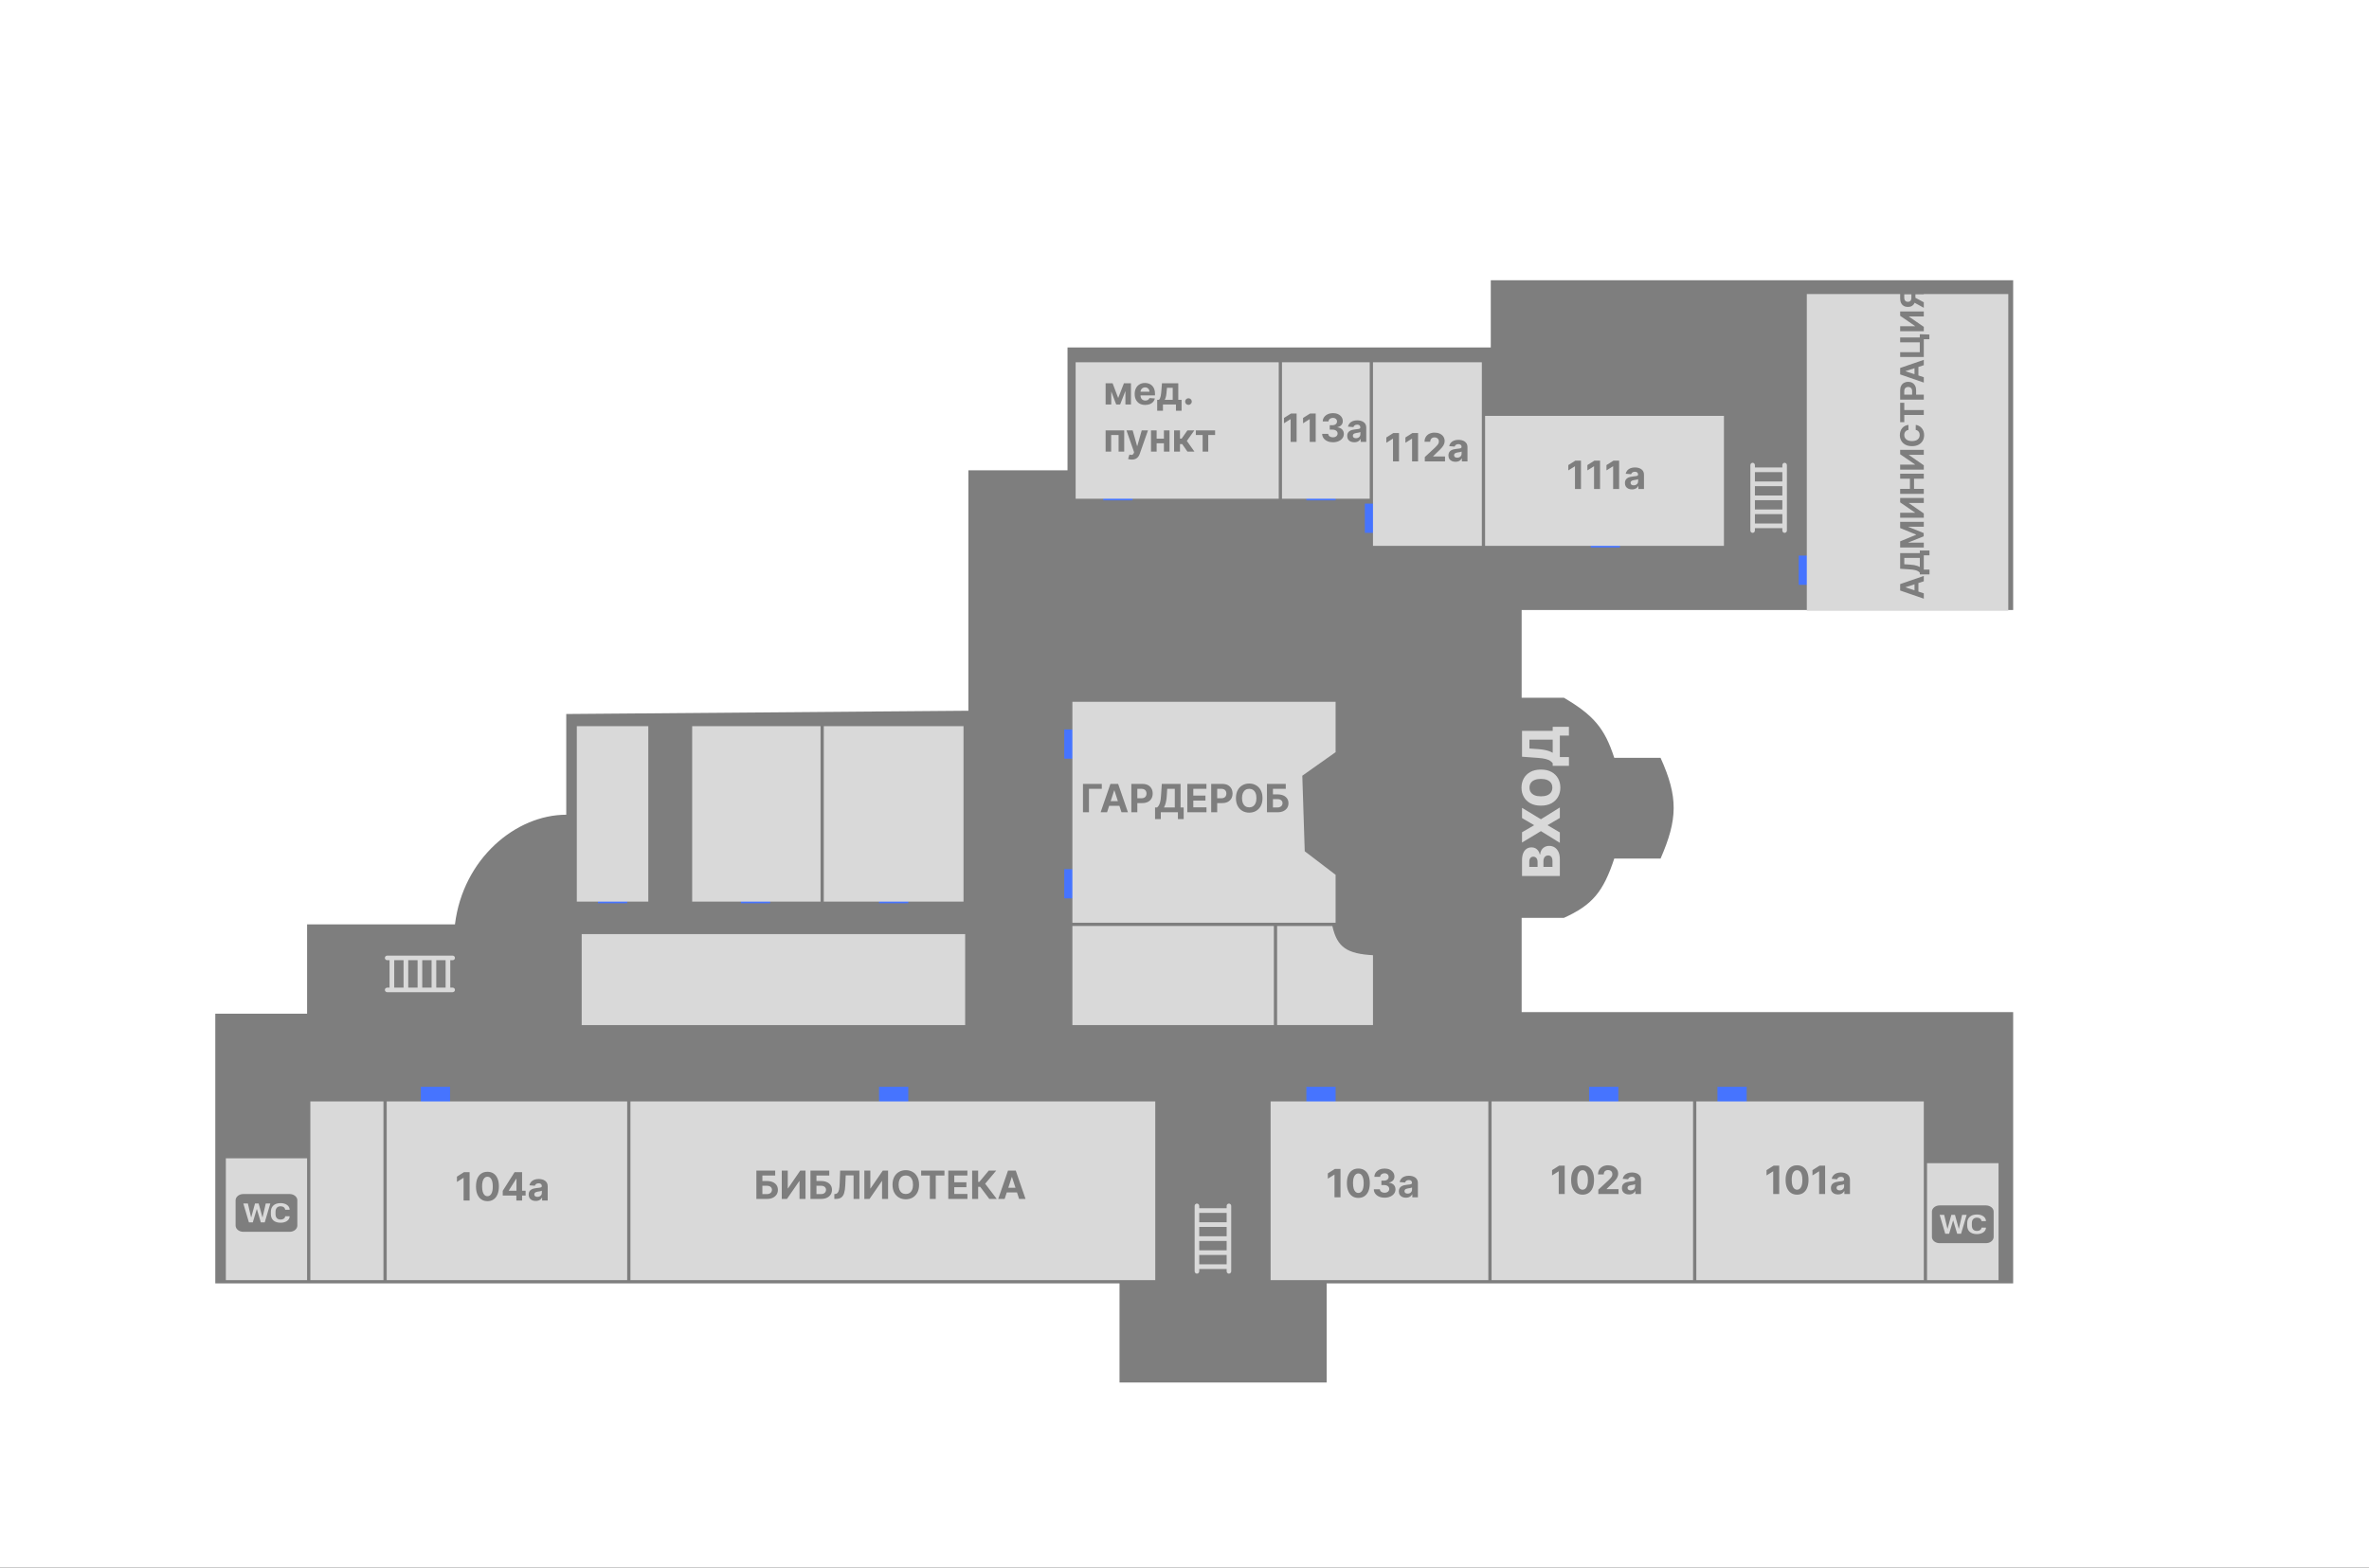 <svg width="1458" height="965" viewBox="0 0 1458 965" fill="none" xmlns="http://www.w3.org/2000/svg">
<rect width="1458" height="965" fill="#1E1E1E"/>
<g id="Frame 1">
<rect width="1458" height="965" fill="white"/>
<path id="Rectangle 23" d="M348.5 439.511L596 437.5V289.5H657V251.5V213.883H917.5V172.5H1239V375.5H936.5V429.5H962.5C980.674 440.204 987.607 448.216 993.5 466.5H1022C1032.95 490.712 1032.53 504.288 1022 528.5H993.5C986.706 549.115 979.918 557.107 962.5 565H936.5V623H1239V790H816.5V851H689V790H132.5V624H189V569H280C285 528.5 317.5 501.511 348.5 501.511V439.511Z" fill="#7E7E7E"/>
<g id="Group 1" filter="url(#filter0_f_0_1)">
<line id="Line 2" x1="660" y1="467" x2="660" y2="449" stroke="#4674FF" stroke-width="10"/>
<line id="Line 3" x1="845" y1="328" x2="845" y2="310" stroke="#4674FF" stroke-width="10"/>
<line id="Line 4" x1="804" y1="303" x2="822" y2="303" stroke="#4674FF" stroke-width="10"/>
<line id="Line 5" x1="679" y1="303" x2="697" y2="303" stroke="#4674FF" stroke-width="10"/>
<line id="Line 6" x1="368" y1="551" x2="386" y2="551" stroke="#4674FF" stroke-width="10"/>
<line id="Line 7" x1="456" y1="551" x2="474" y2="551" stroke="#4674FF" stroke-width="10"/>
<line id="Line 8" x1="541" y1="551" x2="559" y2="551" stroke="#4674FF" stroke-width="10"/>
<line id="Line 9" x1="259" y1="674" x2="277" y2="674" stroke="#4674FF" stroke-width="10"/>
<line id="Line 10" x1="541" y1="674" x2="559" y2="674" stroke="#4674FF" stroke-width="10"/>
<line id="Line 11" x1="804" y1="674" x2="822" y2="674" stroke="#4674FF" stroke-width="10"/>
<line id="Line 12" x1="978" y1="674" x2="996" y2="674" stroke="#4674FF" stroke-width="10"/>
<line id="Line 13" x1="1057" y1="674" x2="1075" y2="674" stroke="#4674FF" stroke-width="10"/>
<line id="Line 14" x1="660" y1="553" x2="660" y2="535" stroke="#4674FF" stroke-width="10"/>
<line id="Line 15" x1="979" y1="332" x2="997" y2="332" stroke="#4674FF" stroke-width="10"/>
<line id="Line 16" x1="1112" y1="360" x2="1112" y2="342" stroke="#4674FF" stroke-width="10"/>
</g>
<g id="101a" filter="url(#filter1_d_0_1)">
<rect x="1044" y="674" width="140" height="110" fill="#D9D9D9"/>
</g>
<g id="102a" filter="url(#filter2_d_0_1)">
<rect x="918" y="674" width="124" height="110" fill="#D9D9D9"/>
</g>
<g id="103a" filter="url(#filter3_d_0_1)">
<rect x="782" y="674" width="134" height="110" fill="#D9D9D9"/>
</g>
<g id="library" filter="url(#filter4_d_0_1)">
<rect x="388" y="674" width="323" height="110" fill="#D9D9D9"/>
</g>
<g id="104a" filter="url(#filter5_d_0_1)">
<rect x="238" y="674" width="148" height="110" fill="#D9D9D9"/>
</g>
<g id="Rectangle 9" filter="url(#filter6_d_0_1)">
<rect x="660" y="566" width="124" height="61" fill="#D9D9D9"/>
</g>
<g id="Rectangle 10" filter="url(#filter7_d_0_1)">
<path d="M786 566H820C823 579.5 829.366 583.053 845 584V627H786V566Z" fill="#D9D9D9"/>
</g>
<g id="wc-2a" filter="url(#filter8_d_0_1)">
<rect x="1186" y="712" width="44" height="72" fill="#D9D9D9"/>
</g>
<g id="Rectangle 12" filter="url(#filter9_d_0_1)">
<rect x="191" y="674" width="45" height="110" fill="#D9D9D9"/>
</g>
<g id="wc-1a" filter="url(#filter10_d_0_1)">
<rect x="139" y="709" width="50" height="75" fill="#D9D9D9"/>
</g>
<g id="technical room" filter="url(#filter11_d_0_1)">
<rect x="358" y="571" width="236" height="56" fill="#D9D9D9"/>
</g>
<g id="physical education teachers office" filter="url(#filter12_d_0_1)">
<rect x="355" y="443" width="44" height="108" fill="#D9D9D9"/>
</g>
<g id="mens locker room a" filter="url(#filter13_d_0_1)">
<rect x="426" y="443" width="79" height="108" fill="#D9D9D9"/>
</g>
<g id="womens locker room a" filter="url(#filter14_d_0_1)">
<rect x="507" y="443" width="86" height="108" fill="#D9D9D9"/>
</g>
<g id="medical room" filter="url(#filter15_d_0_1)">
<rect x="662" y="219" width="125" height="84" fill="#D9D9D9"/>
</g>
<g id="113a" filter="url(#filter16_d_0_1)">
<rect x="789" y="219" width="54" height="84" fill="#D9D9D9"/>
</g>
<g id="112a" filter="url(#filter17_d_0_1)">
<rect x="845" y="219" width="67" height="113" fill="#D9D9D9"/>
</g>
<g id="111" filter="url(#filter18_d_0_1)">
<rect x="914" y="252" width="147" height="80" fill="#D9D9D9"/>
</g>
<g id="administration" filter="url(#filter19_d_0_1)">
<rect x="1112" y="177" width="124" height="195" fill="#D9D9D9"/>
</g>
<path id="&#208;&#146;&#208;&#165;&#208;&#158;&#208;&#148;" d="M960 539.239H936.727V529.534C936.727 527.792 936.973 526.333 937.466 525.159C937.958 523.977 938.648 523.091 939.534 522.5C940.42 521.902 941.447 521.602 942.614 521.602C943.5 521.602 944.292 521.788 944.989 522.159C945.678 522.53 946.25 523.042 946.705 523.693C947.159 524.345 947.477 525.098 947.659 525.955H947.886C947.932 525.015 948.186 524.148 948.648 523.352C949.11 522.549 949.754 521.905 950.58 521.42C951.398 520.936 952.367 520.693 953.489 520.693C954.739 520.693 955.856 521.011 956.841 521.648C957.818 522.284 958.591 523.205 959.159 524.409C959.72 525.614 960 527.076 960 528.795V539.239ZM955.466 533.614V530.136C955.466 528.917 955.235 528.019 954.773 527.443C954.311 526.86 953.667 526.568 952.841 526.568C952.242 526.568 951.727 526.708 951.295 526.989C950.856 527.269 950.519 527.667 950.284 528.182C950.042 528.697 949.92 529.314 949.92 530.034V533.614H955.466ZM946.295 533.614V530.5C946.295 529.886 946.193 529.341 945.989 528.864C945.784 528.386 945.489 528.015 945.102 527.75C944.716 527.477 944.25 527.341 943.705 527.341C942.924 527.341 942.311 527.617 941.864 528.17C941.417 528.723 941.193 529.47 941.193 530.409V533.614H946.295ZM936.727 512.295L944.08 508.045V507.864L936.727 503.568V497.273L948.364 504.295L960 497.045V503.5L952.568 507.864V508.045L960 512.409V518.818L948.364 511.602L936.727 518.636V512.295ZM948.364 473.71C950.924 473.71 953.095 474.203 954.875 475.188C956.655 476.172 958.008 477.506 958.932 479.188C959.856 480.862 960.318 482.741 960.318 484.824C960.318 486.915 959.852 488.797 958.92 490.472C957.989 492.146 956.636 493.475 954.864 494.46C953.083 495.438 950.917 495.926 948.364 495.926C945.803 495.926 943.633 495.438 941.852 494.46C940.072 493.475 938.72 492.146 937.795 490.472C936.871 488.797 936.409 486.915 936.409 484.824C936.409 482.741 936.871 480.862 937.795 479.188C938.72 477.506 940.072 476.172 941.852 475.188C943.633 474.203 945.803 473.71 948.364 473.71ZM948.364 479.46C946.848 479.46 945.568 479.676 944.523 480.108C943.477 480.532 942.686 481.146 942.148 481.949C941.61 482.744 941.341 483.703 941.341 484.824C941.341 485.937 941.61 486.896 942.148 487.699C942.686 488.502 943.477 489.119 944.523 489.551C945.568 489.975 946.848 490.188 948.364 490.188C949.879 490.188 951.159 489.975 952.205 489.551C953.25 489.119 954.042 488.502 954.58 487.699C955.117 486.896 955.386 485.937 955.386 484.824C955.386 483.703 955.117 482.744 954.58 481.949C954.042 481.146 953.25 480.532 952.205 480.108C951.159 479.676 949.879 479.46 948.364 479.46ZM965.602 471.438H955.614V469.835C955.25 469.297 954.742 468.805 954.091 468.358C953.432 467.911 952.508 467.528 951.318 467.21C950.121 466.892 948.542 466.665 946.58 466.528L936.727 465.801V449.881H955.614V447.381H965.591V452.79H960V466.028H965.602V471.438ZM955.614 463.381V455.29H941.295V460.756L946.58 461.119C948.057 461.218 949.36 461.377 950.489 461.597C951.617 461.816 952.602 462.078 953.443 462.381C954.277 462.684 955 463.017 955.614 463.381Z" fill="#D9D9D9"/>
<g id="checkroom" filter="url(#filter20_d_0_1)">
<path d="M660 428H822V459L801.5 473.5L803 520L822 534.5V564H660V428Z" fill="#D9D9D9"/>
</g>
<path id="111&#208;&#176;" d="M973.009 283.545V301H969.318V287.048H969.216L965.219 289.554V286.281L969.54 283.545H973.009ZM984.751 283.545V301H981.06V287.048H980.958L976.961 289.554V286.281L981.282 283.545H984.751ZM996.493 283.545V301H992.803V287.048H992.7L988.703 289.554V286.281L993.024 283.545H996.493ZM1004.41 301.247C1003.57 301.247 1002.83 301.102 1002.18 300.812C1001.52 300.517 1001 300.082 1000.62 299.509C1000.25 298.929 1000.06 298.207 1000.06 297.344C1000.06 296.616 1000.2 296.006 1000.46 295.511C1000.73 295.017 1001.09 294.619 1001.55 294.318C1002.01 294.017 1002.54 293.79 1003.12 293.636C1003.71 293.483 1004.33 293.375 1004.98 293.312C1005.74 293.233 1006.35 293.159 1006.82 293.091C1007.29 293.017 1007.62 292.909 1007.83 292.767C1008.04 292.625 1008.15 292.415 1008.15 292.136V292.085C1008.15 291.545 1007.98 291.128 1007.64 290.832C1007.3 290.537 1006.83 290.389 1006.21 290.389C1005.55 290.389 1005.03 290.534 1004.65 290.824C1004.26 291.108 1004 291.466 1003.88 291.898L1000.52 291.625C1000.69 290.83 1001.03 290.142 1001.53 289.562C1002.03 288.977 1002.67 288.528 1003.46 288.216C1004.26 287.898 1005.18 287.739 1006.22 287.739C1006.95 287.739 1007.65 287.824 1008.31 287.994C1008.98 288.165 1009.58 288.429 1010.09 288.787C1010.62 289.145 1011.03 289.605 1011.33 290.168C1011.63 290.724 1011.78 291.392 1011.78 292.17V301H1008.34V299.185H1008.24C1008.02 299.594 1007.74 299.955 1007.39 300.267C1007.04 300.574 1006.62 300.815 1006.12 300.991C1005.63 301.162 1005.06 301.247 1004.41 301.247ZM1005.45 298.741C1005.98 298.741 1006.45 298.636 1006.86 298.426C1007.27 298.21 1007.59 297.92 1007.83 297.557C1008.06 297.193 1008.18 296.781 1008.18 296.321V294.932C1008.06 295.006 1007.91 295.074 1007.71 295.136C1007.51 295.193 1007.29 295.247 1007.05 295.298C1006.81 295.344 1006.56 295.386 1006.32 295.426C1006.07 295.46 1005.85 295.491 1005.65 295.52C1005.23 295.582 1004.85 295.682 1004.54 295.818C1004.22 295.955 1003.97 296.139 1003.79 296.372C1003.62 296.599 1003.53 296.884 1003.53 297.224C1003.53 297.719 1003.71 298.097 1004.07 298.358C1004.43 298.614 1004.89 298.741 1005.45 298.741Z" fill="#7E7E7E"/>
<path id="112&#208;&#176;" d="M861.009 266.545V284H857.318V270.048H857.216L853.219 272.554V269.281L857.54 266.545H861.009ZM872.751 266.545V284H869.06V270.048H868.958L864.961 272.554V269.281L869.282 266.545H872.751ZM876.899 284V281.341L883.112 275.588C883.641 275.077 884.084 274.616 884.442 274.207C884.805 273.798 885.081 273.398 885.268 273.006C885.456 272.608 885.55 272.179 885.55 271.719C885.55 271.207 885.433 270.767 885.2 270.398C884.967 270.023 884.649 269.736 884.246 269.537C883.842 269.332 883.385 269.23 882.874 269.23C882.339 269.23 881.874 269.338 881.476 269.554C881.078 269.77 880.771 270.08 880.555 270.483C880.339 270.886 880.232 271.366 880.232 271.923H876.729C876.729 270.781 876.987 269.79 877.504 268.949C878.021 268.108 878.746 267.457 879.678 266.997C880.609 266.537 881.683 266.307 882.899 266.307C884.149 266.307 885.237 266.528 886.163 266.972C887.095 267.409 887.82 268.017 888.337 268.795C888.854 269.574 889.112 270.466 889.112 271.472C889.112 272.131 888.982 272.781 888.72 273.423C888.464 274.065 888.007 274.778 887.348 275.562C886.689 276.341 885.76 277.276 884.561 278.366L882.013 280.864V280.983H889.342V284H876.899ZM895.783 284.247C894.948 284.247 894.204 284.102 893.55 283.812C892.897 283.517 892.38 283.082 891.999 282.509C891.624 281.929 891.437 281.207 891.437 280.344C891.437 279.616 891.57 279.006 891.837 278.511C892.104 278.017 892.468 277.619 892.928 277.318C893.388 277.017 893.911 276.79 894.496 276.636C895.087 276.483 895.707 276.375 896.354 276.312C897.116 276.233 897.729 276.159 898.195 276.091C898.661 276.017 898.999 275.909 899.21 275.767C899.42 275.625 899.525 275.415 899.525 275.136V275.085C899.525 274.545 899.354 274.128 899.013 273.832C898.678 273.537 898.201 273.389 897.582 273.389C896.928 273.389 896.408 273.534 896.022 273.824C895.636 274.108 895.38 274.466 895.255 274.898L891.897 274.625C892.067 273.83 892.403 273.142 892.903 272.562C893.403 271.977 894.048 271.528 894.837 271.216C895.633 270.898 896.553 270.739 897.599 270.739C898.326 270.739 899.022 270.824 899.687 270.994C900.357 271.165 900.951 271.429 901.468 271.787C901.991 272.145 902.403 272.605 902.704 273.168C903.005 273.724 903.156 274.392 903.156 275.17V284H899.712V282.185H899.61C899.4 282.594 899.119 282.955 898.766 283.267C898.414 283.574 897.991 283.815 897.496 283.991C897.002 284.162 896.431 284.247 895.783 284.247ZM896.823 281.741C897.357 281.741 897.829 281.636 898.238 281.426C898.647 281.21 898.968 280.92 899.201 280.557C899.434 280.193 899.55 279.781 899.55 279.321V277.932C899.437 278.006 899.281 278.074 899.082 278.136C898.888 278.193 898.67 278.247 898.425 278.298C898.181 278.344 897.937 278.386 897.692 278.426C897.448 278.46 897.227 278.491 897.028 278.52C896.602 278.582 896.229 278.682 895.911 278.818C895.593 278.955 895.346 279.139 895.17 279.372C894.994 279.599 894.906 279.884 894.906 280.224C894.906 280.719 895.085 281.097 895.442 281.358C895.806 281.614 896.266 281.741 896.823 281.741Z" fill="#7E7E7E"/>
<path id="113&#208;&#176;" d="M798.009 254.545V272H794.318V258.048H794.216L790.219 260.554V257.281L794.54 254.545H798.009ZM809.751 254.545V272H806.06V258.048H805.958L801.961 260.554V257.281L806.282 254.545H809.751ZM820.351 272.239C819.078 272.239 817.945 272.02 816.95 271.582C815.962 271.139 815.18 270.531 814.607 269.759C814.038 268.98 813.746 268.082 813.729 267.065H817.445C817.467 267.491 817.607 267.866 817.862 268.19C818.124 268.509 818.47 268.756 818.902 268.932C819.334 269.108 819.82 269.196 820.359 269.196C820.922 269.196 821.419 269.097 821.851 268.898C822.283 268.699 822.621 268.423 822.865 268.071C823.109 267.719 823.232 267.312 823.232 266.852C823.232 266.386 823.101 265.974 822.839 265.616C822.584 265.253 822.214 264.969 821.732 264.764C821.254 264.56 820.686 264.457 820.027 264.457H818.399V261.747H820.027C820.584 261.747 821.075 261.651 821.501 261.457C821.933 261.264 822.268 260.997 822.507 260.656C822.746 260.31 822.865 259.906 822.865 259.446C822.865 259.009 822.76 258.625 822.55 258.295C822.345 257.96 822.055 257.699 821.68 257.511C821.311 257.324 820.879 257.23 820.385 257.23C819.885 257.23 819.428 257.321 819.013 257.503C818.598 257.679 818.266 257.932 818.016 258.261C817.766 258.591 817.632 258.977 817.615 259.42H814.078C814.095 258.415 814.382 257.528 814.939 256.761C815.496 255.994 816.246 255.395 817.189 254.963C818.138 254.526 819.209 254.307 820.402 254.307C821.607 254.307 822.661 254.526 823.564 254.963C824.467 255.401 825.169 255.991 825.669 256.736C826.175 257.474 826.425 258.304 826.419 259.224C826.425 260.202 826.121 261.017 825.507 261.67C824.899 262.324 824.107 262.739 823.129 262.915V263.051C824.413 263.216 825.391 263.662 826.061 264.389C826.737 265.111 827.072 266.014 827.067 267.099C827.072 268.094 826.786 268.977 826.206 269.75C825.632 270.523 824.839 271.131 823.828 271.574C822.817 272.017 821.658 272.239 820.351 272.239ZM833.487 272.247C832.651 272.247 831.907 272.102 831.254 271.812C830.6 271.517 830.083 271.082 829.702 270.509C829.327 269.929 829.14 269.207 829.14 268.344C829.14 267.616 829.273 267.006 829.54 266.511C829.808 266.017 830.171 265.619 830.631 265.318C831.092 265.017 831.614 264.79 832.2 264.636C832.79 264.483 833.41 264.375 834.058 264.312C834.819 264.233 835.433 264.159 835.898 264.091C836.364 264.017 836.702 263.909 836.913 263.767C837.123 263.625 837.228 263.415 837.228 263.136V263.085C837.228 262.545 837.058 262.128 836.717 261.832C836.381 261.537 835.904 261.389 835.285 261.389C834.631 261.389 834.112 261.534 833.725 261.824C833.339 262.108 833.083 262.466 832.958 262.898L829.6 262.625C829.771 261.83 830.106 261.142 830.606 260.562C831.106 259.977 831.751 259.528 832.54 259.216C833.336 258.898 834.256 258.739 835.302 258.739C836.029 258.739 836.725 258.824 837.39 258.994C838.06 259.165 838.654 259.429 839.171 259.787C839.694 260.145 840.106 260.605 840.407 261.168C840.708 261.724 840.859 262.392 840.859 263.17V272H837.415V270.185H837.313C837.103 270.594 836.822 270.955 836.469 271.267C836.117 271.574 835.694 271.815 835.2 271.991C834.705 272.162 834.134 272.247 833.487 272.247ZM834.526 269.741C835.06 269.741 835.532 269.636 835.941 269.426C836.35 269.21 836.671 268.92 836.904 268.557C837.137 268.193 837.254 267.781 837.254 267.321V265.932C837.14 266.006 836.984 266.074 836.785 266.136C836.592 266.193 836.373 266.247 836.129 266.298C835.884 266.344 835.64 266.386 835.396 266.426C835.151 266.46 834.93 266.491 834.731 266.52C834.305 266.582 833.933 266.682 833.614 266.818C833.296 266.955 833.049 267.139 832.873 267.372C832.697 267.599 832.609 267.884 832.609 268.224C832.609 268.719 832.788 269.097 833.146 269.358C833.509 269.614 833.969 269.741 834.526 269.741Z" fill="#7E7E7E"/>
<path id="&#208;&#188;&#208;&#181;&#208;&#180;. &#208;&#191;&#209;&#131;&#208;&#189;&#208;&#186;&#209;&#130;" d="M688.188 244.986L691.733 235.909H694.494L689.389 249H686.977L681.991 235.909H684.744L688.188 244.986ZM683.918 235.909V249H680.449V235.909H683.918ZM692.636 249V235.909H696.062V249H692.636ZM704.837 249.256C703.49 249.256 702.331 248.983 701.359 248.438C700.393 247.886 699.649 247.108 699.126 246.102C698.604 245.091 698.342 243.895 698.342 242.514C698.342 241.168 698.604 239.986 699.126 238.969C699.649 237.952 700.385 237.159 701.334 236.591C702.288 236.023 703.408 235.739 704.692 235.739C705.555 235.739 706.359 235.878 707.104 236.156C707.854 236.429 708.507 236.841 709.064 237.392C709.626 237.943 710.064 238.636 710.376 239.472C710.689 240.301 710.845 241.273 710.845 242.386V243.384H699.791V241.134H707.428C707.428 240.611 707.314 240.148 707.087 239.744C706.859 239.341 706.544 239.026 706.141 238.798C705.743 238.565 705.28 238.449 704.751 238.449C704.2 238.449 703.712 238.577 703.286 238.832C702.865 239.082 702.536 239.42 702.297 239.847C702.058 240.267 701.936 240.736 701.93 241.253V243.392C701.93 244.04 702.05 244.599 702.288 245.071C702.533 245.543 702.876 245.906 703.32 246.162C703.763 246.418 704.288 246.545 704.896 246.545C705.3 246.545 705.669 246.489 706.004 246.375C706.339 246.261 706.626 246.091 706.865 245.864C707.104 245.636 707.286 245.358 707.411 245.028L710.768 245.25C710.598 246.057 710.249 246.761 709.72 247.364C709.197 247.96 708.521 248.426 707.692 248.761C706.868 249.091 705.916 249.256 704.837 249.256ZM712.192 252.835V246.119H713.197C713.487 245.937 713.72 245.648 713.896 245.25C714.078 244.852 714.226 244.384 714.339 243.844C714.459 243.304 714.55 242.722 714.612 242.097C714.68 241.466 714.74 240.83 714.791 240.188L715.132 235.909H725.172V246.119H727.2V252.835H723.74V249H715.737V252.835H712.192ZM716.811 246.119H721.746V238.705H718.217L718.081 240.188C717.984 241.585 717.845 242.773 717.663 243.75C717.482 244.722 717.197 245.511 716.811 246.119ZM731.438 249.222C730.876 249.222 730.393 249.023 729.989 248.625C729.592 248.222 729.393 247.739 729.393 247.176C729.393 246.619 729.592 246.142 729.989 245.744C730.393 245.347 730.876 245.148 731.438 245.148C731.984 245.148 732.461 245.347 732.87 245.744C733.279 246.142 733.484 246.619 733.484 247.176C733.484 247.551 733.387 247.895 733.194 248.207C733.006 248.514 732.759 248.761 732.452 248.949C732.146 249.131 731.808 249.222 731.438 249.222ZM680.449 278V264.909H691.895V278H688.426V267.764H683.875V278H680.449ZM696.565 282.909C696.105 282.909 695.673 282.872 695.27 282.798C694.872 282.73 694.543 282.642 694.281 282.534L695.099 279.824C695.526 279.955 695.909 280.026 696.25 280.037C696.597 280.048 696.895 279.969 697.145 279.798C697.401 279.628 697.608 279.338 697.767 278.929L697.98 278.375L693.284 264.909H697.102L699.812 274.523H699.949L702.685 264.909H706.528L701.44 279.415C701.196 280.119 700.864 280.733 700.443 281.256C700.028 281.784 699.503 282.19 698.866 282.474C698.23 282.764 697.463 282.909 696.565 282.909ZM717.497 270.006V272.861H710.662V270.006H717.497ZM711.855 264.909V278H708.386V264.909H711.855ZM719.773 264.909V278H716.33V264.909H719.773ZM722.589 278V264.909H726.22V269.989H727.243L730.805 264.909H735.067L730.439 271.403L735.118 278H730.805L727.575 273.355H726.22V278H722.589ZM735.97 267.764V264.909H747.834V267.764H743.615V278H740.155V267.764H735.97Z" fill="#7E7E7E"/>
<path id="104&#208;&#176;" d="M289.009 721.545V739H285.318V725.048H285.216L281.219 727.554V724.281L285.54 721.545H289.009ZM300.001 739.384C298.535 739.378 297.273 739.017 296.217 738.301C295.165 737.585 294.356 736.548 293.788 735.19C293.225 733.832 292.947 732.199 292.952 730.29C292.952 728.386 293.234 726.764 293.796 725.423C294.364 724.082 295.174 723.062 296.225 722.364C297.282 721.659 298.54 721.307 300.001 721.307C301.461 721.307 302.717 721.659 303.768 722.364C304.825 723.068 305.637 724.091 306.205 725.432C306.773 726.767 307.055 728.386 307.049 730.29C307.049 732.205 306.765 733.841 306.197 735.199C305.634 736.557 304.827 737.594 303.776 738.31C302.725 739.026 301.467 739.384 300.001 739.384ZM300.001 736.324C301.001 736.324 301.799 735.821 302.396 734.815C302.992 733.81 303.288 732.301 303.282 730.29C303.282 728.966 303.146 727.864 302.873 726.983C302.606 726.102 302.225 725.44 301.731 724.997C301.242 724.554 300.665 724.332 300.001 724.332C299.006 724.332 298.211 724.83 297.614 725.824C297.018 726.818 296.717 728.307 296.711 730.29C296.711 731.631 296.844 732.75 297.112 733.648C297.384 734.54 297.768 735.21 298.262 735.659C298.756 736.102 299.336 736.324 300.001 736.324ZM309.416 735.932V733.026L316.703 721.545H319.209V725.568H317.726L313.132 732.838V732.974H323.487V735.932H309.416ZM317.794 739V735.045L317.862 733.759V721.545H321.322V739H317.794ZM329.713 739.247C328.878 739.247 328.134 739.102 327.48 738.812C326.827 738.517 326.31 738.082 325.929 737.509C325.554 736.929 325.366 736.207 325.366 735.344C325.366 734.616 325.5 734.006 325.767 733.511C326.034 733.017 326.398 732.619 326.858 732.318C327.318 732.017 327.841 731.79 328.426 731.636C329.017 731.483 329.636 731.375 330.284 731.312C331.045 731.233 331.659 731.159 332.125 731.091C332.591 731.017 332.929 730.909 333.139 730.767C333.349 730.625 333.455 730.415 333.455 730.136V730.085C333.455 729.545 333.284 729.128 332.943 728.832C332.608 728.537 332.131 728.389 331.511 728.389C330.858 728.389 330.338 728.534 329.952 728.824C329.565 729.108 329.31 729.466 329.185 729.898L325.827 729.625C325.997 728.83 326.332 728.142 326.832 727.562C327.332 726.977 327.977 726.528 328.767 726.216C329.563 725.898 330.483 725.739 331.528 725.739C332.256 725.739 332.952 725.824 333.616 725.994C334.287 726.165 334.881 726.429 335.398 726.787C335.92 727.145 336.332 727.605 336.634 728.168C336.935 728.724 337.085 729.392 337.085 730.17V739H333.642V737.185H333.54C333.33 737.594 333.048 737.955 332.696 738.267C332.344 738.574 331.92 738.815 331.426 738.991C330.932 739.162 330.361 739.247 329.713 739.247ZM330.753 736.741C331.287 736.741 331.759 736.636 332.168 736.426C332.577 736.21 332.898 735.92 333.131 735.557C333.364 735.193 333.48 734.781 333.48 734.321V732.932C333.366 733.006 333.21 733.074 333.011 733.136C332.818 733.193 332.599 733.247 332.355 733.298C332.111 733.344 331.866 733.386 331.622 733.426C331.378 733.46 331.156 733.491 330.957 733.52C330.531 733.582 330.159 733.682 329.841 733.818C329.523 733.955 329.276 734.139 329.099 734.372C328.923 734.599 328.835 734.884 328.835 735.224C328.835 735.719 329.014 736.097 329.372 736.358C329.736 736.614 330.196 736.741 330.753 736.741Z" fill="#7E7E7E"/>
<g id="&#208;&#145;&#208;&#152;&#208;&#145;&#208;&#155;&#208;&#152;&#208;&#158;&#208;&#162;&#208;&#149;&#208;&#154;&#208;&#144;">
<path d="M465.517 738V720.545H477.099V723.588H469.207V726.997H472.045C473.426 726.997 474.616 727.222 475.616 727.67C476.622 728.114 477.398 728.741 477.943 729.554C478.489 730.366 478.761 731.324 478.761 732.426C478.761 733.523 478.489 734.491 477.943 735.332C477.398 736.168 476.622 736.821 475.616 737.293C474.616 737.764 473.426 738 472.045 738H465.517ZM469.207 735.034H472.045C472.705 735.034 473.261 734.915 473.716 734.676C474.17 734.432 474.514 734.111 474.747 733.713C474.986 733.31 475.105 732.869 475.105 732.392C475.105 731.699 474.841 731.114 474.312 730.636C473.79 730.153 473.034 729.912 472.045 729.912H469.207V735.034ZM481.15 720.545H484.832V731.523H484.977L492.519 720.545H495.749V738H492.059V727.014H491.931L484.346 738H481.15V720.545ZM498.798 738V720.545H510.381V723.588H502.489V726.997H505.327C506.707 726.997 507.898 727.222 508.898 727.67C509.903 728.114 510.679 728.741 511.224 729.554C511.77 730.366 512.043 731.324 512.043 732.426C512.043 733.523 511.77 734.491 511.224 735.332C510.679 736.168 509.903 736.821 508.898 737.293C507.898 737.764 506.707 738 505.327 738H498.798ZM502.489 735.034H505.327C505.986 735.034 506.543 734.915 506.997 734.676C507.452 734.432 507.795 734.111 508.028 733.713C508.267 733.31 508.386 732.869 508.386 732.392C508.386 731.699 508.122 731.114 507.594 730.636C507.071 730.153 506.315 729.912 505.327 729.912H502.489V735.034ZM513.485 738V735.034L513.979 734.991C514.616 734.94 515.13 734.699 515.522 734.267C515.914 733.83 516.207 733.134 516.4 732.179C516.599 731.219 516.727 729.929 516.783 728.31L517.073 720.545H528.92V738H525.332V723.503H520.499L520.227 729.58C520.136 731.534 519.903 733.131 519.528 734.369C519.158 735.608 518.567 736.523 517.755 737.114C516.948 737.705 515.843 738 514.44 738H513.485ZM531.962 720.545H535.644V731.523H535.789L543.332 720.545H546.562V738H542.871V727.014H542.744L535.158 738H531.962V720.545ZM565.651 729.273C565.651 731.176 565.29 732.795 564.568 734.131C563.852 735.466 562.875 736.486 561.636 737.19C560.403 737.889 559.017 738.239 557.477 738.239C555.926 738.239 554.534 737.886 553.301 737.182C552.068 736.477 551.094 735.457 550.378 734.122C549.662 732.787 549.304 731.17 549.304 729.273C549.304 727.369 549.662 725.75 550.378 724.415C551.094 723.08 552.068 722.062 553.301 721.364C554.534 720.659 555.926 720.307 557.477 720.307C559.017 720.307 560.403 720.659 561.636 721.364C562.875 722.062 563.852 723.08 564.568 724.415C565.29 725.75 565.651 727.369 565.651 729.273ZM561.909 729.273C561.909 728.04 561.724 727 561.355 726.153C560.991 725.307 560.477 724.665 559.812 724.227C559.148 723.79 558.369 723.571 557.477 723.571C556.585 723.571 555.807 723.79 555.142 724.227C554.477 724.665 553.96 725.307 553.591 726.153C553.227 727 553.045 728.04 553.045 729.273C553.045 730.506 553.227 731.545 553.591 732.392C553.96 733.239 554.477 733.881 555.142 734.318C555.807 734.756 556.585 734.974 557.477 734.974C558.369 734.974 559.148 734.756 559.812 734.318C560.477 733.881 560.991 733.239 561.355 732.392C561.724 731.545 561.909 730.506 561.909 729.273ZM566.923 723.588V720.545H581.258V723.588H575.914V738H572.266V723.588H566.923ZM583.619 738V720.545H595.38V723.588H587.309V727.747H594.775V730.79H587.309V734.957H595.414V738H583.619ZM608.874 738L603.266 730.56H602.004V738H598.314V720.545H602.004V727.517H602.746L608.541 720.545H613.135L606.325 728.642L613.45 738H608.874ZM618.315 738H614.36L620.386 720.545H625.141L631.158 738H627.204L622.832 724.534H622.695L618.315 738ZM618.067 731.139H627.408V734.02H618.067V731.139Z" fill="#7E7E7E"/>
</g>
<path id="&#208;&#147;&#208;&#144;&#208;&#160;&#208;&#148;&#208;&#149;&#208;&#160;&#208;&#158;&#208;&#145;" d="M678.099 482.545V485.588H670.207V500H666.517V482.545H678.099ZM681.338 500H677.384L683.409 482.545H688.165L694.182 500H690.227L685.855 486.534H685.719L681.338 500ZM681.091 493.139H690.432V496.02H681.091V493.139ZM696.283 500V482.545H703.169C704.493 482.545 705.621 482.798 706.553 483.304C707.484 483.804 708.195 484.5 708.683 485.392C709.178 486.278 709.425 487.301 709.425 488.46C709.425 489.619 709.175 490.642 708.675 491.528C708.175 492.415 707.45 493.105 706.501 493.599C705.558 494.094 704.416 494.341 703.075 494.341H698.686V491.384H702.479C703.189 491.384 703.774 491.261 704.234 491.017C704.7 490.767 705.047 490.423 705.274 489.986C705.507 489.543 705.624 489.034 705.624 488.46C705.624 487.881 705.507 487.375 705.274 486.943C705.047 486.506 704.7 486.168 704.234 485.929C703.768 485.685 703.178 485.562 702.462 485.562H699.973V500H696.283ZM710.876 504.21V497.06H712.06C712.464 496.77 712.833 496.361 713.168 495.832C713.504 495.298 713.79 494.562 714.029 493.625C714.268 492.682 714.438 491.449 714.54 489.926L715.035 482.545H726.583V497.06H728.492V504.193H724.947V500H714.421V504.21H710.876ZM716.322 497.06H723.038V485.588H718.359L718.086 489.926C718.012 491.08 717.89 492.102 717.719 492.994C717.555 493.886 717.353 494.668 717.114 495.338C716.881 496.003 716.617 496.577 716.322 497.06ZM730.736 500V482.545H742.497V485.588H734.426V489.747H741.892V492.79H734.426V496.957H742.531V500H730.736ZM745.431 500V482.545H752.317C753.641 482.545 754.769 482.798 755.701 483.304C756.633 483.804 757.343 484.5 757.832 485.392C758.326 486.278 758.573 487.301 758.573 488.46C758.573 489.619 758.323 490.642 757.823 491.528C757.323 492.415 756.599 493.105 755.65 493.599C754.707 494.094 753.565 494.341 752.224 494.341H747.835V491.384H751.627C752.337 491.384 752.923 491.261 753.383 491.017C753.849 490.767 754.195 490.423 754.423 489.986C754.656 489.543 754.772 489.034 754.772 488.46C754.772 487.881 754.656 487.375 754.423 486.943C754.195 486.506 753.849 486.168 753.383 485.929C752.917 485.685 752.326 485.562 751.61 485.562H749.121V500H745.431ZM777.01 491.273C777.01 493.176 776.649 494.795 775.928 496.131C775.212 497.466 774.234 498.486 772.996 499.19C771.763 499.889 770.376 500.239 768.837 500.239C767.286 500.239 765.893 499.886 764.661 499.182C763.428 498.477 762.453 497.457 761.737 496.122C761.021 494.787 760.663 493.17 760.663 491.273C760.663 489.369 761.021 487.75 761.737 486.415C762.453 485.08 763.428 484.062 764.661 483.364C765.893 482.659 767.286 482.307 768.837 482.307C770.376 482.307 771.763 482.659 772.996 483.364C774.234 484.062 775.212 485.08 775.928 486.415C776.649 487.75 777.01 489.369 777.01 491.273ZM773.268 491.273C773.268 490.04 773.084 489 772.714 488.153C772.351 487.307 771.837 486.665 771.172 486.227C770.507 485.79 769.729 485.571 768.837 485.571C767.945 485.571 767.166 485.79 766.501 486.227C765.837 486.665 765.32 487.307 764.95 488.153C764.587 489 764.405 490.04 764.405 491.273C764.405 492.506 764.587 493.545 764.95 494.392C765.32 495.239 765.837 495.881 766.501 496.318C767.166 496.756 767.945 496.974 768.837 496.974C769.729 496.974 770.507 496.756 771.172 496.318C771.837 495.881 772.351 495.239 772.714 494.392C773.084 493.545 773.268 492.506 773.268 491.273ZM779.744 500V482.545H791.326V485.588H783.434V488.997H786.272C787.653 488.997 788.843 489.222 789.843 489.67C790.849 490.114 791.624 490.741 792.17 491.554C792.715 492.366 792.988 493.324 792.988 494.426C792.988 495.523 792.715 496.491 792.17 497.332C791.624 498.168 790.849 498.821 789.843 499.293C788.843 499.764 787.653 500 786.272 500H779.744ZM783.434 497.034H786.272C786.931 497.034 787.488 496.915 787.942 496.676C788.397 496.432 788.741 496.111 788.974 495.713C789.212 495.31 789.332 494.869 789.332 494.392C789.332 493.699 789.067 493.114 788.539 492.636C788.016 492.153 787.261 491.912 786.272 491.912H783.434V497.034Z" fill="#7E7E7E"/>
<path id="103&#208;&#176;" d="M825.009 719.545V737H821.318V723.048H821.216L817.219 725.554V722.281L821.54 719.545H825.009ZM836.001 737.384C834.535 737.378 833.273 737.017 832.217 736.301C831.165 735.585 830.356 734.548 829.788 733.19C829.225 731.832 828.947 730.199 828.952 728.29C828.952 726.386 829.234 724.764 829.796 723.423C830.364 722.082 831.174 721.062 832.225 720.364C833.282 719.659 834.54 719.307 836.001 719.307C837.461 719.307 838.717 719.659 839.768 720.364C840.825 721.068 841.637 722.091 842.205 723.432C842.773 724.767 843.055 726.386 843.049 728.29C843.049 730.205 842.765 731.841 842.197 733.199C841.634 734.557 840.827 735.594 839.776 736.31C838.725 737.026 837.467 737.384 836.001 737.384ZM836.001 734.324C837.001 734.324 837.799 733.821 838.396 732.815C838.992 731.81 839.288 730.301 839.282 728.29C839.282 726.966 839.146 725.864 838.873 724.983C838.606 724.102 838.225 723.44 837.731 722.997C837.242 722.554 836.665 722.332 836.001 722.332C835.006 722.332 834.211 722.83 833.614 723.824C833.018 724.818 832.717 726.307 832.711 728.29C832.711 729.631 832.844 730.75 833.112 731.648C833.384 732.54 833.768 733.21 834.262 733.659C834.756 734.102 835.336 734.324 836.001 734.324ZM852.132 737.239C850.859 737.239 849.726 737.02 848.732 736.582C847.743 736.139 846.962 735.531 846.388 734.759C845.82 733.98 845.527 733.082 845.51 732.065H849.226C849.249 732.491 849.388 732.866 849.643 733.19C849.905 733.509 850.251 733.756 850.683 733.932C851.115 734.108 851.601 734.196 852.141 734.196C852.703 734.196 853.2 734.097 853.632 733.898C854.064 733.699 854.402 733.423 854.646 733.071C854.891 732.719 855.013 732.312 855.013 731.852C855.013 731.386 854.882 730.974 854.621 730.616C854.365 730.253 853.996 729.969 853.513 729.764C853.036 729.56 852.467 729.457 851.808 729.457H850.18V726.747H851.808C852.365 726.747 852.857 726.651 853.283 726.457C853.714 726.264 854.05 725.997 854.288 725.656C854.527 725.31 854.646 724.906 854.646 724.446C854.646 724.009 854.541 723.625 854.331 723.295C854.126 722.96 853.837 722.699 853.462 722.511C853.092 722.324 852.661 722.23 852.166 722.23C851.666 722.23 851.209 722.321 850.794 722.503C850.379 722.679 850.047 722.932 849.797 723.261C849.547 723.591 849.413 723.977 849.396 724.42H845.859C845.876 723.415 846.163 722.528 846.72 721.761C847.277 720.994 848.027 720.395 848.97 719.963C849.919 719.526 850.99 719.307 852.183 719.307C853.388 719.307 854.442 719.526 855.345 719.963C856.249 720.401 856.95 720.991 857.45 721.736C857.956 722.474 858.206 723.304 858.2 724.224C858.206 725.202 857.902 726.017 857.288 726.67C856.68 727.324 855.888 727.739 854.911 727.915V728.051C856.195 728.216 857.172 728.662 857.842 729.389C858.518 730.111 858.854 731.014 858.848 732.099C858.854 733.094 858.567 733.977 857.987 734.75C857.413 735.523 856.621 736.131 855.609 736.574C854.598 737.017 853.439 737.239 852.132 737.239ZM865.268 737.247C864.433 737.247 863.688 737.102 863.035 736.812C862.381 736.517 861.864 736.082 861.484 735.509C861.109 734.929 860.921 734.207 860.921 733.344C860.921 732.616 861.055 732.006 861.322 731.511C861.589 731.017 861.952 730.619 862.413 730.318C862.873 730.017 863.396 729.79 863.981 729.636C864.572 729.483 865.191 729.375 865.839 729.312C866.6 729.233 867.214 729.159 867.68 729.091C868.146 729.017 868.484 728.909 868.694 728.767C868.904 728.625 869.009 728.415 869.009 728.136V728.085C869.009 727.545 868.839 727.128 868.498 726.832C868.163 726.537 867.685 726.389 867.066 726.389C866.413 726.389 865.893 726.534 865.506 726.824C865.12 727.108 864.864 727.466 864.739 727.898L861.381 727.625C861.552 726.83 861.887 726.142 862.387 725.562C862.887 724.977 863.532 724.528 864.322 724.216C865.117 723.898 866.038 723.739 867.083 723.739C867.81 723.739 868.506 723.824 869.171 723.994C869.842 724.165 870.435 724.429 870.952 724.787C871.475 725.145 871.887 725.605 872.188 726.168C872.489 726.724 872.64 727.392 872.64 728.17V737H869.197V735.185H869.094C868.884 735.594 868.603 735.955 868.251 736.267C867.898 736.574 867.475 736.815 866.981 736.991C866.487 737.162 865.915 737.247 865.268 737.247ZM866.308 734.741C866.842 734.741 867.313 734.636 867.722 734.426C868.131 734.21 868.452 733.92 868.685 733.557C868.918 733.193 869.035 732.781 869.035 732.321V730.932C868.921 731.006 868.765 731.074 868.566 731.136C868.373 731.193 868.154 731.247 867.91 731.298C867.665 731.344 867.421 731.386 867.177 731.426C866.933 731.46 866.711 731.491 866.512 731.52C866.086 731.582 865.714 731.682 865.396 731.818C865.077 731.955 864.83 732.139 864.654 732.372C864.478 732.599 864.39 732.884 864.39 733.224C864.39 733.719 864.569 734.097 864.927 734.358C865.29 734.614 865.751 734.741 866.308 734.741Z" fill="#7E7E7E"/>
<path id="102&#208;&#176;" d="M963.009 717.545V735H959.318V721.048H959.216L955.219 723.554V720.281L959.54 717.545H963.009ZM974.001 735.384C972.535 735.378 971.273 735.017 970.217 734.301C969.165 733.585 968.356 732.548 967.788 731.19C967.225 729.832 966.947 728.199 966.952 726.29C966.952 724.386 967.234 722.764 967.796 721.423C968.364 720.082 969.174 719.062 970.225 718.364C971.282 717.659 972.54 717.307 974.001 717.307C975.461 717.307 976.717 717.659 977.768 718.364C978.825 719.068 979.637 720.091 980.205 721.432C980.773 722.767 981.055 724.386 981.049 726.29C981.049 728.205 980.765 729.841 980.197 731.199C979.634 732.557 978.827 733.594 977.776 734.31C976.725 735.026 975.467 735.384 974.001 735.384ZM974.001 732.324C975.001 732.324 975.799 731.821 976.396 730.815C976.992 729.81 977.288 728.301 977.282 726.29C977.282 724.966 977.146 723.864 976.873 722.983C976.606 722.102 976.225 721.44 975.731 720.997C975.242 720.554 974.665 720.332 974.001 720.332C973.006 720.332 972.211 720.83 971.614 721.824C971.018 722.818 970.717 724.307 970.711 726.29C970.711 727.631 970.844 728.75 971.112 729.648C971.384 730.54 971.768 731.21 972.262 731.659C972.756 732.102 973.336 732.324 974.001 732.324ZM983.68 735V732.341L989.893 726.588C990.422 726.077 990.865 725.616 991.223 725.207C991.587 724.798 991.862 724.398 992.05 724.006C992.237 723.608 992.331 723.179 992.331 722.719C992.331 722.207 992.214 721.767 991.982 721.398C991.749 721.023 991.43 720.736 991.027 720.537C990.624 720.332 990.166 720.23 989.655 720.23C989.121 720.23 988.655 720.338 988.257 720.554C987.859 720.77 987.553 721.08 987.337 721.483C987.121 721.886 987.013 722.366 987.013 722.923H983.51C983.51 721.781 983.768 720.79 984.286 719.949C984.803 719.108 985.527 718.457 986.459 717.997C987.391 717.537 988.464 717.307 989.68 717.307C990.93 717.307 992.018 717.528 992.945 717.972C993.876 718.409 994.601 719.017 995.118 719.795C995.635 720.574 995.893 721.466 995.893 722.472C995.893 723.131 995.763 723.781 995.501 724.423C995.246 725.065 994.788 725.778 994.129 726.562C993.47 727.341 992.541 728.276 991.342 729.366L988.794 731.864V731.983H996.124V735H983.68ZM1002.56 735.247C1001.73 735.247 1000.99 735.102 1000.33 734.812C999.678 734.517 999.161 734.082 998.781 733.509C998.406 732.929 998.218 732.207 998.218 731.344C998.218 730.616 998.352 730.006 998.619 729.511C998.886 729.017 999.249 728.619 999.71 728.318C1000.17 728.017 1000.69 727.79 1001.28 727.636C1001.87 727.483 1002.49 727.375 1003.14 727.312C1003.9 727.233 1004.51 727.159 1004.98 727.091C1005.44 727.017 1005.78 726.909 1005.99 726.767C1006.2 726.625 1006.31 726.415 1006.31 726.136V726.085C1006.31 725.545 1006.14 725.128 1005.79 724.832C1005.46 724.537 1004.98 724.389 1004.36 724.389C1003.71 724.389 1003.19 724.534 1002.8 724.824C1002.42 725.108 1002.16 725.466 1002.04 725.898L998.678 725.625C998.849 724.83 999.184 724.142 999.684 723.562C1000.18 722.977 1000.83 722.528 1001.62 722.216C1002.41 721.898 1003.33 721.739 1004.38 721.739C1005.11 721.739 1005.8 721.824 1006.47 721.994C1007.14 722.165 1007.73 722.429 1008.25 722.787C1008.77 723.145 1009.18 723.605 1009.49 724.168C1009.79 724.724 1009.94 725.392 1009.94 726.17V735H1006.49V733.185H1006.39C1006.18 733.594 1005.9 733.955 1005.55 734.267C1005.2 734.574 1004.77 734.815 1004.28 734.991C1003.78 735.162 1003.21 735.247 1002.56 735.247ZM1003.6 732.741C1004.14 732.741 1004.61 732.636 1005.02 732.426C1005.43 732.21 1005.75 731.92 1005.98 731.557C1006.22 731.193 1006.33 730.781 1006.33 730.321V728.932C1006.22 729.006 1006.06 729.074 1005.86 729.136C1005.67 729.193 1005.45 729.247 1005.21 729.298C1004.96 729.344 1004.72 729.386 1004.47 729.426C1004.23 729.46 1004.01 729.491 1003.81 729.52C1003.38 729.582 1003.01 729.682 1002.69 729.818C1002.37 729.955 1002.13 730.139 1001.95 730.372C1001.77 730.599 1001.69 730.884 1001.69 731.224C1001.69 731.719 1001.87 732.097 1002.22 732.358C1002.59 732.614 1003.05 732.741 1003.6 732.741Z" fill="#7E7E7E"/>
<path id="101&#208;&#176;" d="M1095.01 717.545V735H1091.32V721.048H1091.22L1087.22 723.554V720.281L1091.54 717.545H1095.01ZM1106 735.384C1104.53 735.378 1103.27 735.017 1102.22 734.301C1101.17 733.585 1100.36 732.548 1099.79 731.19C1099.23 729.832 1098.95 728.199 1098.95 726.29C1098.95 724.386 1099.23 722.764 1099.8 721.423C1100.36 720.082 1101.17 719.062 1102.23 718.364C1103.28 717.659 1104.54 717.307 1106 717.307C1107.46 717.307 1108.72 717.659 1109.77 718.364C1110.82 719.068 1111.64 720.091 1112.21 721.432C1112.77 722.767 1113.05 724.386 1113.05 726.29C1113.05 728.205 1112.76 729.841 1112.2 731.199C1111.63 732.557 1110.83 733.594 1109.78 734.31C1108.73 735.026 1107.47 735.384 1106 735.384ZM1106 732.324C1107 732.324 1107.8 731.821 1108.4 730.815C1108.99 729.81 1109.29 728.301 1109.28 726.29C1109.28 724.966 1109.15 723.864 1108.87 722.983C1108.61 722.102 1108.23 721.44 1107.73 720.997C1107.24 720.554 1106.67 720.332 1106 720.332C1105.01 720.332 1104.21 720.83 1103.61 721.824C1103.02 722.818 1102.72 724.307 1102.71 726.29C1102.71 727.631 1102.84 728.75 1103.11 729.648C1103.38 730.54 1103.77 731.21 1104.26 731.659C1104.76 732.102 1105.34 732.324 1106 732.324ZM1123.27 717.545V735H1119.58V721.048H1119.48L1115.48 723.554V720.281L1119.81 717.545H1123.27ZM1131.19 735.247C1130.35 735.247 1129.61 735.102 1128.96 734.812C1128.3 734.517 1127.79 734.082 1127.41 733.509C1127.03 732.929 1126.84 732.207 1126.84 731.344C1126.84 730.616 1126.98 730.006 1127.24 729.511C1127.51 729.017 1127.87 728.619 1128.33 728.318C1128.79 728.017 1129.32 727.79 1129.9 727.636C1130.49 727.483 1131.11 727.375 1131.76 727.312C1132.52 727.233 1133.14 727.159 1133.6 727.091C1134.07 727.017 1134.41 726.909 1134.62 726.767C1134.83 726.625 1134.93 726.415 1134.93 726.136V726.085C1134.93 725.545 1134.76 725.128 1134.42 724.832C1134.08 724.537 1133.61 724.389 1132.99 724.389C1132.33 724.389 1131.81 724.534 1131.43 724.824C1131.04 725.108 1130.79 725.466 1130.66 725.898L1127.3 725.625C1127.47 724.83 1127.81 724.142 1128.31 723.562C1128.81 722.977 1129.45 722.528 1130.24 722.216C1131.04 721.898 1131.96 721.739 1133 721.739C1133.73 721.739 1134.43 721.824 1135.09 721.994C1135.76 722.165 1136.36 722.429 1136.87 722.787C1137.4 723.145 1137.81 723.605 1138.11 724.168C1138.41 724.724 1138.56 725.392 1138.56 726.17V735H1135.12V733.185H1135.02C1134.81 733.594 1134.52 733.955 1134.17 734.267C1133.82 734.574 1133.4 734.815 1132.9 734.991C1132.41 735.162 1131.84 735.247 1131.19 735.247ZM1132.23 732.741C1132.76 732.741 1133.24 732.636 1133.64 732.426C1134.05 732.21 1134.37 731.92 1134.61 731.557C1134.84 731.193 1134.96 730.781 1134.96 730.321V728.932C1134.84 729.006 1134.69 729.074 1134.49 729.136C1134.29 729.193 1134.08 729.247 1133.83 729.298C1133.59 729.344 1133.34 729.386 1133.1 729.426C1132.85 729.46 1132.63 729.491 1132.43 729.52C1132.01 729.582 1131.64 729.682 1131.32 729.818C1131 729.955 1130.75 730.139 1130.58 730.372C1130.4 730.599 1130.31 730.884 1130.31 731.224C1130.31 731.719 1130.49 732.097 1130.85 732.358C1131.21 732.614 1131.67 732.741 1132.23 732.741Z" fill="#7E7E7E"/>
<path id="&#208;&#144;&#208;&#148;&#208;&#156;&#208;&#152;&#208;&#157;&#208;&#152;&#208;&#161;&#208;&#162;&#208;&#160;&#208;&#144;&#208;&#166;&#208;&#152;&#208;&#175;" d="M1184 365.229V368.524L1169.45 363.503V359.54L1184 354.526V357.821L1172.78 361.464V361.578L1184 365.229ZM1178.28 365.435V357.651H1180.68V365.435H1178.28ZM1187.51 353.563H1181.55V352.576C1181.31 352.24 1180.97 351.932 1180.53 351.653C1180.08 351.373 1179.47 351.134 1178.69 350.935C1177.9 350.737 1176.87 350.594 1175.61 350.509L1169.45 350.097V340.474H1181.55V338.883H1187.49V341.837H1184V350.609H1187.51V353.563ZM1181.55 349.025V343.428H1171.99V347.327L1175.61 347.555C1176.57 347.616 1177.42 347.718 1178.16 347.86C1178.91 347.997 1179.56 348.165 1180.12 348.364C1180.67 348.558 1181.15 348.779 1181.55 349.025ZM1169.45 337.013V333.221L1179.23 329.215V329.044L1169.45 325.039V321.246H1184V324.229H1174.53V324.35L1183.93 328.114V330.145L1174.5 333.909V334.03H1184V337.013H1169.45ZM1169.45 318.712V315.644H1178.6V315.523L1169.45 309.238V306.546H1184V309.621H1174.85V309.728L1184 316.049V318.712H1169.45ZM1184 304.005H1169.45V300.93H1175.46V294.687H1169.45V291.619H1184V294.687H1177.99V300.93H1184V304.005ZM1169.45 289.083V286.015H1178.6V285.895L1169.45 279.609V276.917H1184V279.993H1174.85V280.099L1184 286.42V289.083H1169.45ZM1174.55 261.543V264.653C1174.14 264.71 1173.79 264.826 1173.47 265.001C1173.16 265.177 1172.89 265.402 1172.66 265.676C1172.44 265.951 1172.27 266.268 1172.15 266.628C1172.04 266.983 1171.98 267.369 1171.98 267.786C1171.98 268.538 1172.16 269.194 1172.54 269.753C1172.91 270.312 1173.45 270.745 1174.16 271.053C1174.86 271.36 1175.72 271.514 1176.73 271.514C1177.76 271.514 1178.64 271.36 1179.34 271.053C1180.05 270.74 1180.58 270.304 1180.94 269.746C1181.3 269.187 1181.48 268.541 1181.48 267.807C1181.48 267.395 1181.42 267.014 1181.32 266.663C1181.21 266.308 1181.05 265.993 1180.84 265.719C1180.63 265.444 1180.37 265.217 1180.07 265.037C1179.76 264.852 1179.42 264.724 1179.03 264.653L1179.04 261.543C1179.71 261.623 1180.35 261.824 1180.97 262.146C1181.59 262.464 1182.14 262.892 1182.63 263.432C1183.11 263.967 1183.5 264.606 1183.78 265.349C1184.06 266.088 1184.2 266.924 1184.2 267.857C1184.2 269.154 1183.91 270.314 1183.32 271.337C1182.73 272.355 1181.88 273.16 1180.77 273.751C1179.66 274.339 1178.31 274.632 1176.73 274.632C1175.14 274.632 1173.79 274.334 1172.68 273.737C1171.57 273.141 1170.72 272.331 1170.14 271.308C1169.55 270.286 1169.26 269.135 1169.26 267.857C1169.26 267.014 1169.37 266.232 1169.61 265.513C1169.85 264.788 1170.19 264.147 1170.65 263.588C1171.1 263.029 1171.65 262.575 1172.3 262.224C1172.96 261.869 1173.7 261.642 1174.55 261.543ZM1171.99 259.891H1169.45V247.945H1171.99V252.398H1184V255.438H1171.99V259.891ZM1184 245.978H1169.45V240.239C1169.45 239.136 1169.67 238.196 1170.09 237.42C1170.5 236.643 1171.08 236.051 1171.83 235.644C1172.57 235.232 1173.42 235.026 1174.38 235.026C1175.35 235.026 1176.2 235.235 1176.94 235.651C1177.68 236.068 1178.25 236.672 1178.67 237.462C1179.08 238.248 1179.28 239.2 1179.28 240.317V243.975H1176.82V240.815C1176.82 240.223 1176.72 239.735 1176.51 239.352C1176.31 238.963 1176.02 238.674 1175.65 238.485C1175.29 238.291 1174.86 238.194 1174.38 238.194C1173.9 238.194 1173.48 238.291 1173.12 238.485C1172.75 238.674 1172.47 238.963 1172.27 239.352C1172.07 239.74 1171.97 240.232 1171.97 240.829V242.903H1184V245.978ZM1184 232.201V235.497L1169.45 230.475V226.512L1184 221.498V224.794L1172.78 228.437V228.551L1184 232.201ZM1178.28 232.407V224.623H1180.68V232.407H1178.28ZM1181.54 205.735L1187.44 205.912V208.838H1184V209.861H1181.54V205.735ZM1184 219.748H1169.45V216.793H1181.53V210.742H1169.45V207.752H1184V219.748ZM1169.45 203.869V200.8H1178.6V200.68L1169.45 194.394V191.702H1184V194.778H1174.85V194.884L1184 201.205V203.869H1169.45ZM1184 177.997V181.065H1171.97V183.139C1171.97 183.731 1172.06 184.223 1172.23 184.616C1172.4 185.004 1172.65 185.296 1172.98 185.49C1173.32 185.684 1173.72 185.781 1174.21 185.781C1174.68 185.781 1175.08 185.684 1175.41 185.49C1175.73 185.296 1175.97 185.004 1176.13 184.616C1176.29 184.228 1176.37 183.74 1176.37 183.153V179.815H1178.84V183.65C1178.84 184.763 1178.66 185.715 1178.29 186.505C1177.92 187.296 1177.39 187.9 1176.7 188.316C1176 188.733 1175.17 188.941 1174.21 188.941C1173.24 188.941 1172.41 188.738 1171.7 188.331C1170.98 187.919 1170.43 187.324 1170.04 186.548C1169.65 185.767 1169.45 184.827 1169.45 183.728V177.997H1184ZM1177.38 185.845V182.528L1184 186.065V189.46L1177.38 185.845Z" fill="#7E7E7E"/>
<path id="Vector" d="M1189 745.875C1189 744.847 1189.5 743.862 1190.39 743.135C1191.28 742.408 1192.49 742 1193.75 742H1222.25C1223.51 742 1224.72 742.408 1225.61 743.135C1226.5 743.862 1227 744.847 1227 745.875V761.375C1227 762.403 1226.5 763.388 1225.61 764.115C1224.72 764.842 1223.51 765.25 1222.25 765.25H1193.75C1192.49 765.25 1191.28 764.842 1190.39 764.115C1189.5 763.388 1189 762.403 1189 761.375V745.875ZM1216.71 749.537C1218.33 749.537 1219.41 750.448 1219.53 751.682H1222.25V751.469C1222.12 749.169 1219.82 747.594 1216.69 747.594C1212.88 747.594 1210.71 749.628 1210.71 752.924V754.371C1210.71 757.665 1212.86 759.66 1216.69 759.66C1219.81 759.66 1222.11 758.126 1222.25 755.903V755.683H1219.53C1219.41 756.874 1218.35 757.717 1216.71 757.717C1214.71 757.717 1213.58 756.516 1213.58 754.371V752.933C1213.58 750.779 1214.74 749.537 1216.71 749.537ZM1202.01 751.331H1202.11L1204.54 759.438H1206.93L1210.38 747.814H1207.57L1205.62 756.252H1205.49L1203.18 747.814H1200.95L1198.64 756.252H1198.51L1196.55 747.814H1193.75L1197.2 759.438H1199.59L1202.01 751.331Z" fill="#7E7E7E"/>
<path id="Vector_2" d="M145 738.875C145 737.847 145.5 736.862 146.391 736.135C147.282 735.408 148.49 735 149.75 735H178.25C179.51 735 180.718 735.408 181.609 736.135C182.5 736.862 183 737.847 183 738.875V754.375C183 755.403 182.5 756.388 181.609 757.115C180.718 757.842 179.51 758.25 178.25 758.25H149.75C148.49 758.25 147.282 757.842 146.391 757.115C145.5 756.388 145 755.403 145 754.375V738.875ZM172.707 742.537C174.327 742.537 175.412 743.448 175.526 744.682H178.25V744.469C178.124 742.169 175.818 740.594 172.688 740.594C168.878 740.594 166.708 742.628 166.708 745.924V747.371C166.708 750.665 168.857 752.66 172.688 752.66C175.809 752.66 178.115 751.126 178.25 748.903V748.683H175.526C175.412 749.874 174.346 750.717 172.707 750.717C170.714 750.717 169.576 749.516 169.576 747.371V745.933C169.576 743.779 170.736 742.537 172.707 742.537ZM158.01 744.331H158.115L160.537 752.438H162.926L166.375 740.814H163.568L161.62 749.252H161.487L159.179 740.814H156.946L154.638 749.252H154.512L152.548 740.814H149.75L153.198 752.438H155.585L158.01 744.331Z" fill="#7E7E7E"/>
<g id="ladder 1" clip-path="url(#clip0_0_1)">
<path id="Vector_3" d="M236.875 609.344C236.875 608.971 237.026 608.613 237.296 608.349C237.566 608.086 237.931 607.938 238.312 607.938H239.75V591.062H238.312C237.931 591.062 237.566 590.914 237.296 590.651C237.026 590.387 236.875 590.029 236.875 589.656C236.875 589.283 237.026 588.926 237.296 588.662C237.566 588.398 237.931 588.25 238.312 588.25H278.562C278.944 588.25 279.309 588.398 279.579 588.662C279.849 588.926 280 589.283 280 589.656C280 590.029 279.849 590.387 279.579 590.651C279.309 590.914 278.944 591.062 278.562 591.062H277.125V607.938H278.562C278.944 607.938 279.309 608.086 279.579 608.349C279.849 608.613 280 608.971 280 609.344C280 609.717 279.849 610.074 279.579 610.338C279.309 610.602 278.944 610.75 278.562 610.75H238.312C237.931 610.75 237.566 610.602 237.296 610.338C237.026 610.074 236.875 609.717 236.875 609.344ZM274.25 607.938V591.062H268.5V607.938H274.25ZM265.625 607.938V591.062H259.875V607.938H265.625ZM257 607.938V591.062H251.25V607.938H257ZM248.375 607.938V591.062H242.625V607.938H248.375Z" fill="#D9D9D9"/>
</g>
<g id="ladder 2">
<path id="Vector_4" d="M736.656 740.875C737.029 740.875 737.387 741.026 737.651 741.296C737.914 741.566 738.062 741.931 738.062 742.312V743.75H754.938V742.312C754.938 741.931 755.086 741.566 755.349 741.296C755.613 741.026 755.971 740.875 756.344 740.875C756.717 740.875 757.074 741.026 757.338 741.296C757.602 741.566 757.75 741.931 757.75 742.312V782.562C757.75 782.944 757.602 783.309 757.338 783.579C757.074 783.849 756.717 784 756.344 784C755.971 784 755.613 783.849 755.349 783.579C755.086 783.309 754.938 782.944 754.938 782.562V781.125H738.062V782.562C738.062 782.944 737.914 783.309 737.651 783.579C737.387 783.849 737.029 784 736.656 784C736.283 784 735.926 783.849 735.662 783.579C735.398 783.309 735.25 782.944 735.25 782.562V742.312C735.25 741.931 735.398 741.566 735.662 741.296C735.926 741.026 736.283 740.875 736.656 740.875ZM738.062 778.25H754.938V772.5H738.062V778.25ZM738.062 769.625H754.938V763.875H738.062V769.625ZM738.062 761H754.938V755.25H738.062V761ZM738.062 752.375H754.938V746.625H738.062V752.375Z" fill="#D9D9D9"/>
</g>
<g id="ladder 1_2">
<path id="Vector_5" d="M1078.66 284.875C1079.03 284.875 1079.39 285.026 1079.65 285.296C1079.91 285.566 1080.06 285.931 1080.06 286.312V287.75H1096.94V286.312C1096.94 285.931 1097.09 285.566 1097.35 285.296C1097.61 285.026 1097.97 284.875 1098.34 284.875C1098.72 284.875 1099.07 285.026 1099.34 285.296C1099.6 285.566 1099.75 285.931 1099.75 286.312V326.562C1099.75 326.944 1099.6 327.309 1099.34 327.579C1099.07 327.849 1098.72 328 1098.34 328C1097.97 328 1097.61 327.849 1097.35 327.579C1097.09 327.309 1096.94 326.944 1096.94 326.562V325.125H1080.06V326.562C1080.06 326.944 1079.91 327.309 1079.65 327.579C1079.39 327.849 1079.03 328 1078.66 328C1078.28 328 1077.93 327.849 1077.66 327.579C1077.4 327.309 1077.25 326.944 1077.25 326.562V286.312C1077.25 285.931 1077.4 285.566 1077.66 285.296C1077.93 285.026 1078.28 284.875 1078.66 284.875ZM1080.06 322.25H1096.94V316.5H1080.06V322.25ZM1080.06 313.625H1096.94V307.875H1080.06V313.625ZM1080.06 305H1096.94V299.25H1080.06V305ZM1080.06 296.375H1096.94V290.625H1080.06V296.375Z" fill="#D9D9D9"/>
</g>
</g>
<defs>
<filter id="filter0_f_0_1" x="253" y="292" width="870" height="393" filterUnits="userSpaceOnUse" color-interpolation-filters="sRGB">
<feFlood flood-opacity="0" result="BackgroundImageFix"/>
<feBlend mode="normal" in="SourceGraphic" in2="BackgroundImageFix" result="shape"/>
<feGaussianBlur stdDeviation="3" result="effect1_foregroundBlur_0_1"/>
</filter>
<filter id="filter1_d_0_1" x="1040" y="674" width="148" height="118" filterUnits="userSpaceOnUse" color-interpolation-filters="sRGB">
<feFlood flood-opacity="0" result="BackgroundImageFix"/>
<feColorMatrix in="SourceAlpha" type="matrix" values="0 0 0 0 0 0 0 0 0 0 0 0 0 0 0 0 0 0 127 0" result="hardAlpha"/>
<feOffset dy="4"/>
<feGaussianBlur stdDeviation="2"/>
<feComposite in2="hardAlpha" operator="out"/>
<feColorMatrix type="matrix" values="0 0 0 0 0 0 0 0 0 0 0 0 0 0 0 0 0 0 0.25 0"/>
<feBlend mode="normal" in2="BackgroundImageFix" result="effect1_dropShadow_0_1"/>
<feBlend mode="normal" in="SourceGraphic" in2="effect1_dropShadow_0_1" result="shape"/>
</filter>
<filter id="filter2_d_0_1" x="914" y="674" width="132" height="118" filterUnits="userSpaceOnUse" color-interpolation-filters="sRGB">
<feFlood flood-opacity="0" result="BackgroundImageFix"/>
<feColorMatrix in="SourceAlpha" type="matrix" values="0 0 0 0 0 0 0 0 0 0 0 0 0 0 0 0 0 0 127 0" result="hardAlpha"/>
<feOffset dy="4"/>
<feGaussianBlur stdDeviation="2"/>
<feComposite in2="hardAlpha" operator="out"/>
<feColorMatrix type="matrix" values="0 0 0 0 0 0 0 0 0 0 0 0 0 0 0 0 0 0 0.25 0"/>
<feBlend mode="normal" in2="BackgroundImageFix" result="effect1_dropShadow_0_1"/>
<feBlend mode="normal" in="SourceGraphic" in2="effect1_dropShadow_0_1" result="shape"/>
</filter>
<filter id="filter3_d_0_1" x="778" y="674" width="142" height="118" filterUnits="userSpaceOnUse" color-interpolation-filters="sRGB">
<feFlood flood-opacity="0" result="BackgroundImageFix"/>
<feColorMatrix in="SourceAlpha" type="matrix" values="0 0 0 0 0 0 0 0 0 0 0 0 0 0 0 0 0 0 127 0" result="hardAlpha"/>
<feOffset dy="4"/>
<feGaussianBlur stdDeviation="2"/>
<feComposite in2="hardAlpha" operator="out"/>
<feColorMatrix type="matrix" values="0 0 0 0 0 0 0 0 0 0 0 0 0 0 0 0 0 0 0.25 0"/>
<feBlend mode="normal" in2="BackgroundImageFix" result="effect1_dropShadow_0_1"/>
<feBlend mode="normal" in="SourceGraphic" in2="effect1_dropShadow_0_1" result="shape"/>
</filter>
<filter id="filter4_d_0_1" x="384" y="674" width="331" height="118" filterUnits="userSpaceOnUse" color-interpolation-filters="sRGB">
<feFlood flood-opacity="0" result="BackgroundImageFix"/>
<feColorMatrix in="SourceAlpha" type="matrix" values="0 0 0 0 0 0 0 0 0 0 0 0 0 0 0 0 0 0 127 0" result="hardAlpha"/>
<feOffset dy="4"/>
<feGaussianBlur stdDeviation="2"/>
<feComposite in2="hardAlpha" operator="out"/>
<feColorMatrix type="matrix" values="0 0 0 0 0 0 0 0 0 0 0 0 0 0 0 0 0 0 0.25 0"/>
<feBlend mode="normal" in2="BackgroundImageFix" result="effect1_dropShadow_0_1"/>
<feBlend mode="normal" in="SourceGraphic" in2="effect1_dropShadow_0_1" result="shape"/>
</filter>
<filter id="filter5_d_0_1" x="234" y="674" width="156" height="118" filterUnits="userSpaceOnUse" color-interpolation-filters="sRGB">
<feFlood flood-opacity="0" result="BackgroundImageFix"/>
<feColorMatrix in="SourceAlpha" type="matrix" values="0 0 0 0 0 0 0 0 0 0 0 0 0 0 0 0 0 0 127 0" result="hardAlpha"/>
<feOffset dy="4"/>
<feGaussianBlur stdDeviation="2"/>
<feComposite in2="hardAlpha" operator="out"/>
<feColorMatrix type="matrix" values="0 0 0 0 0 0 0 0 0 0 0 0 0 0 0 0 0 0 0.25 0"/>
<feBlend mode="normal" in2="BackgroundImageFix" result="effect1_dropShadow_0_1"/>
<feBlend mode="normal" in="SourceGraphic" in2="effect1_dropShadow_0_1" result="shape"/>
</filter>
<filter id="filter6_d_0_1" x="656" y="566" width="132" height="69" filterUnits="userSpaceOnUse" color-interpolation-filters="sRGB">
<feFlood flood-opacity="0" result="BackgroundImageFix"/>
<feColorMatrix in="SourceAlpha" type="matrix" values="0 0 0 0 0 0 0 0 0 0 0 0 0 0 0 0 0 0 127 0" result="hardAlpha"/>
<feOffset dy="4"/>
<feGaussianBlur stdDeviation="2"/>
<feComposite in2="hardAlpha" operator="out"/>
<feColorMatrix type="matrix" values="0 0 0 0 0 0 0 0 0 0 0 0 0 0 0 0 0 0 0.25 0"/>
<feBlend mode="normal" in2="BackgroundImageFix" result="effect1_dropShadow_0_1"/>
<feBlend mode="normal" in="SourceGraphic" in2="effect1_dropShadow_0_1" result="shape"/>
</filter>
<filter id="filter7_d_0_1" x="782" y="566" width="67" height="69" filterUnits="userSpaceOnUse" color-interpolation-filters="sRGB">
<feFlood flood-opacity="0" result="BackgroundImageFix"/>
<feColorMatrix in="SourceAlpha" type="matrix" values="0 0 0 0 0 0 0 0 0 0 0 0 0 0 0 0 0 0 127 0" result="hardAlpha"/>
<feOffset dy="4"/>
<feGaussianBlur stdDeviation="2"/>
<feComposite in2="hardAlpha" operator="out"/>
<feColorMatrix type="matrix" values="0 0 0 0 0 0 0 0 0 0 0 0 0 0 0 0 0 0 0.25 0"/>
<feBlend mode="normal" in2="BackgroundImageFix" result="effect1_dropShadow_0_1"/>
<feBlend mode="normal" in="SourceGraphic" in2="effect1_dropShadow_0_1" result="shape"/>
</filter>
<filter id="filter8_d_0_1" x="1182" y="712" width="52" height="80" filterUnits="userSpaceOnUse" color-interpolation-filters="sRGB">
<feFlood flood-opacity="0" result="BackgroundImageFix"/>
<feColorMatrix in="SourceAlpha" type="matrix" values="0 0 0 0 0 0 0 0 0 0 0 0 0 0 0 0 0 0 127 0" result="hardAlpha"/>
<feOffset dy="4"/>
<feGaussianBlur stdDeviation="2"/>
<feComposite in2="hardAlpha" operator="out"/>
<feColorMatrix type="matrix" values="0 0 0 0 0 0 0 0 0 0 0 0 0 0 0 0 0 0 0.25 0"/>
<feBlend mode="normal" in2="BackgroundImageFix" result="effect1_dropShadow_0_1"/>
<feBlend mode="normal" in="SourceGraphic" in2="effect1_dropShadow_0_1" result="shape"/>
</filter>
<filter id="filter9_d_0_1" x="187" y="674" width="53" height="118" filterUnits="userSpaceOnUse" color-interpolation-filters="sRGB">
<feFlood flood-opacity="0" result="BackgroundImageFix"/>
<feColorMatrix in="SourceAlpha" type="matrix" values="0 0 0 0 0 0 0 0 0 0 0 0 0 0 0 0 0 0 127 0" result="hardAlpha"/>
<feOffset dy="4"/>
<feGaussianBlur stdDeviation="2"/>
<feComposite in2="hardAlpha" operator="out"/>
<feColorMatrix type="matrix" values="0 0 0 0 0 0 0 0 0 0 0 0 0 0 0 0 0 0 0.25 0"/>
<feBlend mode="normal" in2="BackgroundImageFix" result="effect1_dropShadow_0_1"/>
<feBlend mode="normal" in="SourceGraphic" in2="effect1_dropShadow_0_1" result="shape"/>
</filter>
<filter id="filter10_d_0_1" x="135" y="709" width="58" height="83" filterUnits="userSpaceOnUse" color-interpolation-filters="sRGB">
<feFlood flood-opacity="0" result="BackgroundImageFix"/>
<feColorMatrix in="SourceAlpha" type="matrix" values="0 0 0 0 0 0 0 0 0 0 0 0 0 0 0 0 0 0 127 0" result="hardAlpha"/>
<feOffset dy="4"/>
<feGaussianBlur stdDeviation="2"/>
<feComposite in2="hardAlpha" operator="out"/>
<feColorMatrix type="matrix" values="0 0 0 0 0 0 0 0 0 0 0 0 0 0 0 0 0 0 0.25 0"/>
<feBlend mode="normal" in2="BackgroundImageFix" result="effect1_dropShadow_0_1"/>
<feBlend mode="normal" in="SourceGraphic" in2="effect1_dropShadow_0_1" result="shape"/>
</filter>
<filter id="filter11_d_0_1" x="354" y="571" width="244" height="64" filterUnits="userSpaceOnUse" color-interpolation-filters="sRGB">
<feFlood flood-opacity="0" result="BackgroundImageFix"/>
<feColorMatrix in="SourceAlpha" type="matrix" values="0 0 0 0 0 0 0 0 0 0 0 0 0 0 0 0 0 0 127 0" result="hardAlpha"/>
<feOffset dy="4"/>
<feGaussianBlur stdDeviation="2"/>
<feComposite in2="hardAlpha" operator="out"/>
<feColorMatrix type="matrix" values="0 0 0 0 0 0 0 0 0 0 0 0 0 0 0 0 0 0 0.25 0"/>
<feBlend mode="normal" in2="BackgroundImageFix" result="effect1_dropShadow_0_1"/>
<feBlend mode="normal" in="SourceGraphic" in2="effect1_dropShadow_0_1" result="shape"/>
</filter>
<filter id="filter12_d_0_1" x="351" y="443" width="52" height="116" filterUnits="userSpaceOnUse" color-interpolation-filters="sRGB">
<feFlood flood-opacity="0" result="BackgroundImageFix"/>
<feColorMatrix in="SourceAlpha" type="matrix" values="0 0 0 0 0 0 0 0 0 0 0 0 0 0 0 0 0 0 127 0" result="hardAlpha"/>
<feOffset dy="4"/>
<feGaussianBlur stdDeviation="2"/>
<feComposite in2="hardAlpha" operator="out"/>
<feColorMatrix type="matrix" values="0 0 0 0 0 0 0 0 0 0 0 0 0 0 0 0 0 0 0.25 0"/>
<feBlend mode="normal" in2="BackgroundImageFix" result="effect1_dropShadow_0_1"/>
<feBlend mode="normal" in="SourceGraphic" in2="effect1_dropShadow_0_1" result="shape"/>
</filter>
<filter id="filter13_d_0_1" x="422" y="443" width="87" height="116" filterUnits="userSpaceOnUse" color-interpolation-filters="sRGB">
<feFlood flood-opacity="0" result="BackgroundImageFix"/>
<feColorMatrix in="SourceAlpha" type="matrix" values="0 0 0 0 0 0 0 0 0 0 0 0 0 0 0 0 0 0 127 0" result="hardAlpha"/>
<feOffset dy="4"/>
<feGaussianBlur stdDeviation="2"/>
<feComposite in2="hardAlpha" operator="out"/>
<feColorMatrix type="matrix" values="0 0 0 0 0 0 0 0 0 0 0 0 0 0 0 0 0 0 0.25 0"/>
<feBlend mode="normal" in2="BackgroundImageFix" result="effect1_dropShadow_0_1"/>
<feBlend mode="normal" in="SourceGraphic" in2="effect1_dropShadow_0_1" result="shape"/>
</filter>
<filter id="filter14_d_0_1" x="503" y="443" width="94" height="116" filterUnits="userSpaceOnUse" color-interpolation-filters="sRGB">
<feFlood flood-opacity="0" result="BackgroundImageFix"/>
<feColorMatrix in="SourceAlpha" type="matrix" values="0 0 0 0 0 0 0 0 0 0 0 0 0 0 0 0 0 0 127 0" result="hardAlpha"/>
<feOffset dy="4"/>
<feGaussianBlur stdDeviation="2"/>
<feComposite in2="hardAlpha" operator="out"/>
<feColorMatrix type="matrix" values="0 0 0 0 0 0 0 0 0 0 0 0 0 0 0 0 0 0 0.25 0"/>
<feBlend mode="normal" in2="BackgroundImageFix" result="effect1_dropShadow_0_1"/>
<feBlend mode="normal" in="SourceGraphic" in2="effect1_dropShadow_0_1" result="shape"/>
</filter>
<filter id="filter15_d_0_1" x="658" y="219" width="133" height="92" filterUnits="userSpaceOnUse" color-interpolation-filters="sRGB">
<feFlood flood-opacity="0" result="BackgroundImageFix"/>
<feColorMatrix in="SourceAlpha" type="matrix" values="0 0 0 0 0 0 0 0 0 0 0 0 0 0 0 0 0 0 127 0" result="hardAlpha"/>
<feOffset dy="4"/>
<feGaussianBlur stdDeviation="2"/>
<feComposite in2="hardAlpha" operator="out"/>
<feColorMatrix type="matrix" values="0 0 0 0 0 0 0 0 0 0 0 0 0 0 0 0 0 0 0.25 0"/>
<feBlend mode="normal" in2="BackgroundImageFix" result="effect1_dropShadow_0_1"/>
<feBlend mode="normal" in="SourceGraphic" in2="effect1_dropShadow_0_1" result="shape"/>
</filter>
<filter id="filter16_d_0_1" x="785" y="219" width="62" height="92" filterUnits="userSpaceOnUse" color-interpolation-filters="sRGB">
<feFlood flood-opacity="0" result="BackgroundImageFix"/>
<feColorMatrix in="SourceAlpha" type="matrix" values="0 0 0 0 0 0 0 0 0 0 0 0 0 0 0 0 0 0 127 0" result="hardAlpha"/>
<feOffset dy="4"/>
<feGaussianBlur stdDeviation="2"/>
<feComposite in2="hardAlpha" operator="out"/>
<feColorMatrix type="matrix" values="0 0 0 0 0 0 0 0 0 0 0 0 0 0 0 0 0 0 0.25 0"/>
<feBlend mode="normal" in2="BackgroundImageFix" result="effect1_dropShadow_0_1"/>
<feBlend mode="normal" in="SourceGraphic" in2="effect1_dropShadow_0_1" result="shape"/>
</filter>
<filter id="filter17_d_0_1" x="841" y="219" width="75" height="121" filterUnits="userSpaceOnUse" color-interpolation-filters="sRGB">
<feFlood flood-opacity="0" result="BackgroundImageFix"/>
<feColorMatrix in="SourceAlpha" type="matrix" values="0 0 0 0 0 0 0 0 0 0 0 0 0 0 0 0 0 0 127 0" result="hardAlpha"/>
<feOffset dy="4"/>
<feGaussianBlur stdDeviation="2"/>
<feComposite in2="hardAlpha" operator="out"/>
<feColorMatrix type="matrix" values="0 0 0 0 0 0 0 0 0 0 0 0 0 0 0 0 0 0 0.25 0"/>
<feBlend mode="normal" in2="BackgroundImageFix" result="effect1_dropShadow_0_1"/>
<feBlend mode="normal" in="SourceGraphic" in2="effect1_dropShadow_0_1" result="shape"/>
</filter>
<filter id="filter18_d_0_1" x="910" y="252" width="155" height="88" filterUnits="userSpaceOnUse" color-interpolation-filters="sRGB">
<feFlood flood-opacity="0" result="BackgroundImageFix"/>
<feColorMatrix in="SourceAlpha" type="matrix" values="0 0 0 0 0 0 0 0 0 0 0 0 0 0 0 0 0 0 127 0" result="hardAlpha"/>
<feOffset dy="4"/>
<feGaussianBlur stdDeviation="2"/>
<feComposite in2="hardAlpha" operator="out"/>
<feColorMatrix type="matrix" values="0 0 0 0 0 0 0 0 0 0 0 0 0 0 0 0 0 0 0.25 0"/>
<feBlend mode="normal" in2="BackgroundImageFix" result="effect1_dropShadow_0_1"/>
<feBlend mode="normal" in="SourceGraphic" in2="effect1_dropShadow_0_1" result="shape"/>
</filter>
<filter id="filter19_d_0_1" x="1108" y="177" width="132" height="203" filterUnits="userSpaceOnUse" color-interpolation-filters="sRGB">
<feFlood flood-opacity="0" result="BackgroundImageFix"/>
<feColorMatrix in="SourceAlpha" type="matrix" values="0 0 0 0 0 0 0 0 0 0 0 0 0 0 0 0 0 0 127 0" result="hardAlpha"/>
<feOffset dy="4"/>
<feGaussianBlur stdDeviation="2"/>
<feComposite in2="hardAlpha" operator="out"/>
<feColorMatrix type="matrix" values="0 0 0 0 0 0 0 0 0 0 0 0 0 0 0 0 0 0 0.25 0"/>
<feBlend mode="normal" in2="BackgroundImageFix" result="effect1_dropShadow_0_1"/>
<feBlend mode="normal" in="SourceGraphic" in2="effect1_dropShadow_0_1" result="shape"/>
</filter>
<filter id="filter20_d_0_1" x="656" y="428" width="170" height="144" filterUnits="userSpaceOnUse" color-interpolation-filters="sRGB">
<feFlood flood-opacity="0" result="BackgroundImageFix"/>
<feColorMatrix in="SourceAlpha" type="matrix" values="0 0 0 0 0 0 0 0 0 0 0 0 0 0 0 0 0 0 127 0" result="hardAlpha"/>
<feOffset dy="4"/>
<feGaussianBlur stdDeviation="2"/>
<feComposite in2="hardAlpha" operator="out"/>
<feColorMatrix type="matrix" values="0 0 0 0 0 0 0 0 0 0 0 0 0 0 0 0 0 0 0.25 0"/>
<feBlend mode="normal" in2="BackgroundImageFix" result="effect1_dropShadow_0_1"/>
<feBlend mode="normal" in="SourceGraphic" in2="effect1_dropShadow_0_1" result="shape"/>
</filter>
<clipPath id="clip0_0_1">
<rect width="45" height="46" fill="white" transform="matrix(0 -1 1 0 234 622)"/>
</clipPath>
</defs>
</svg>
